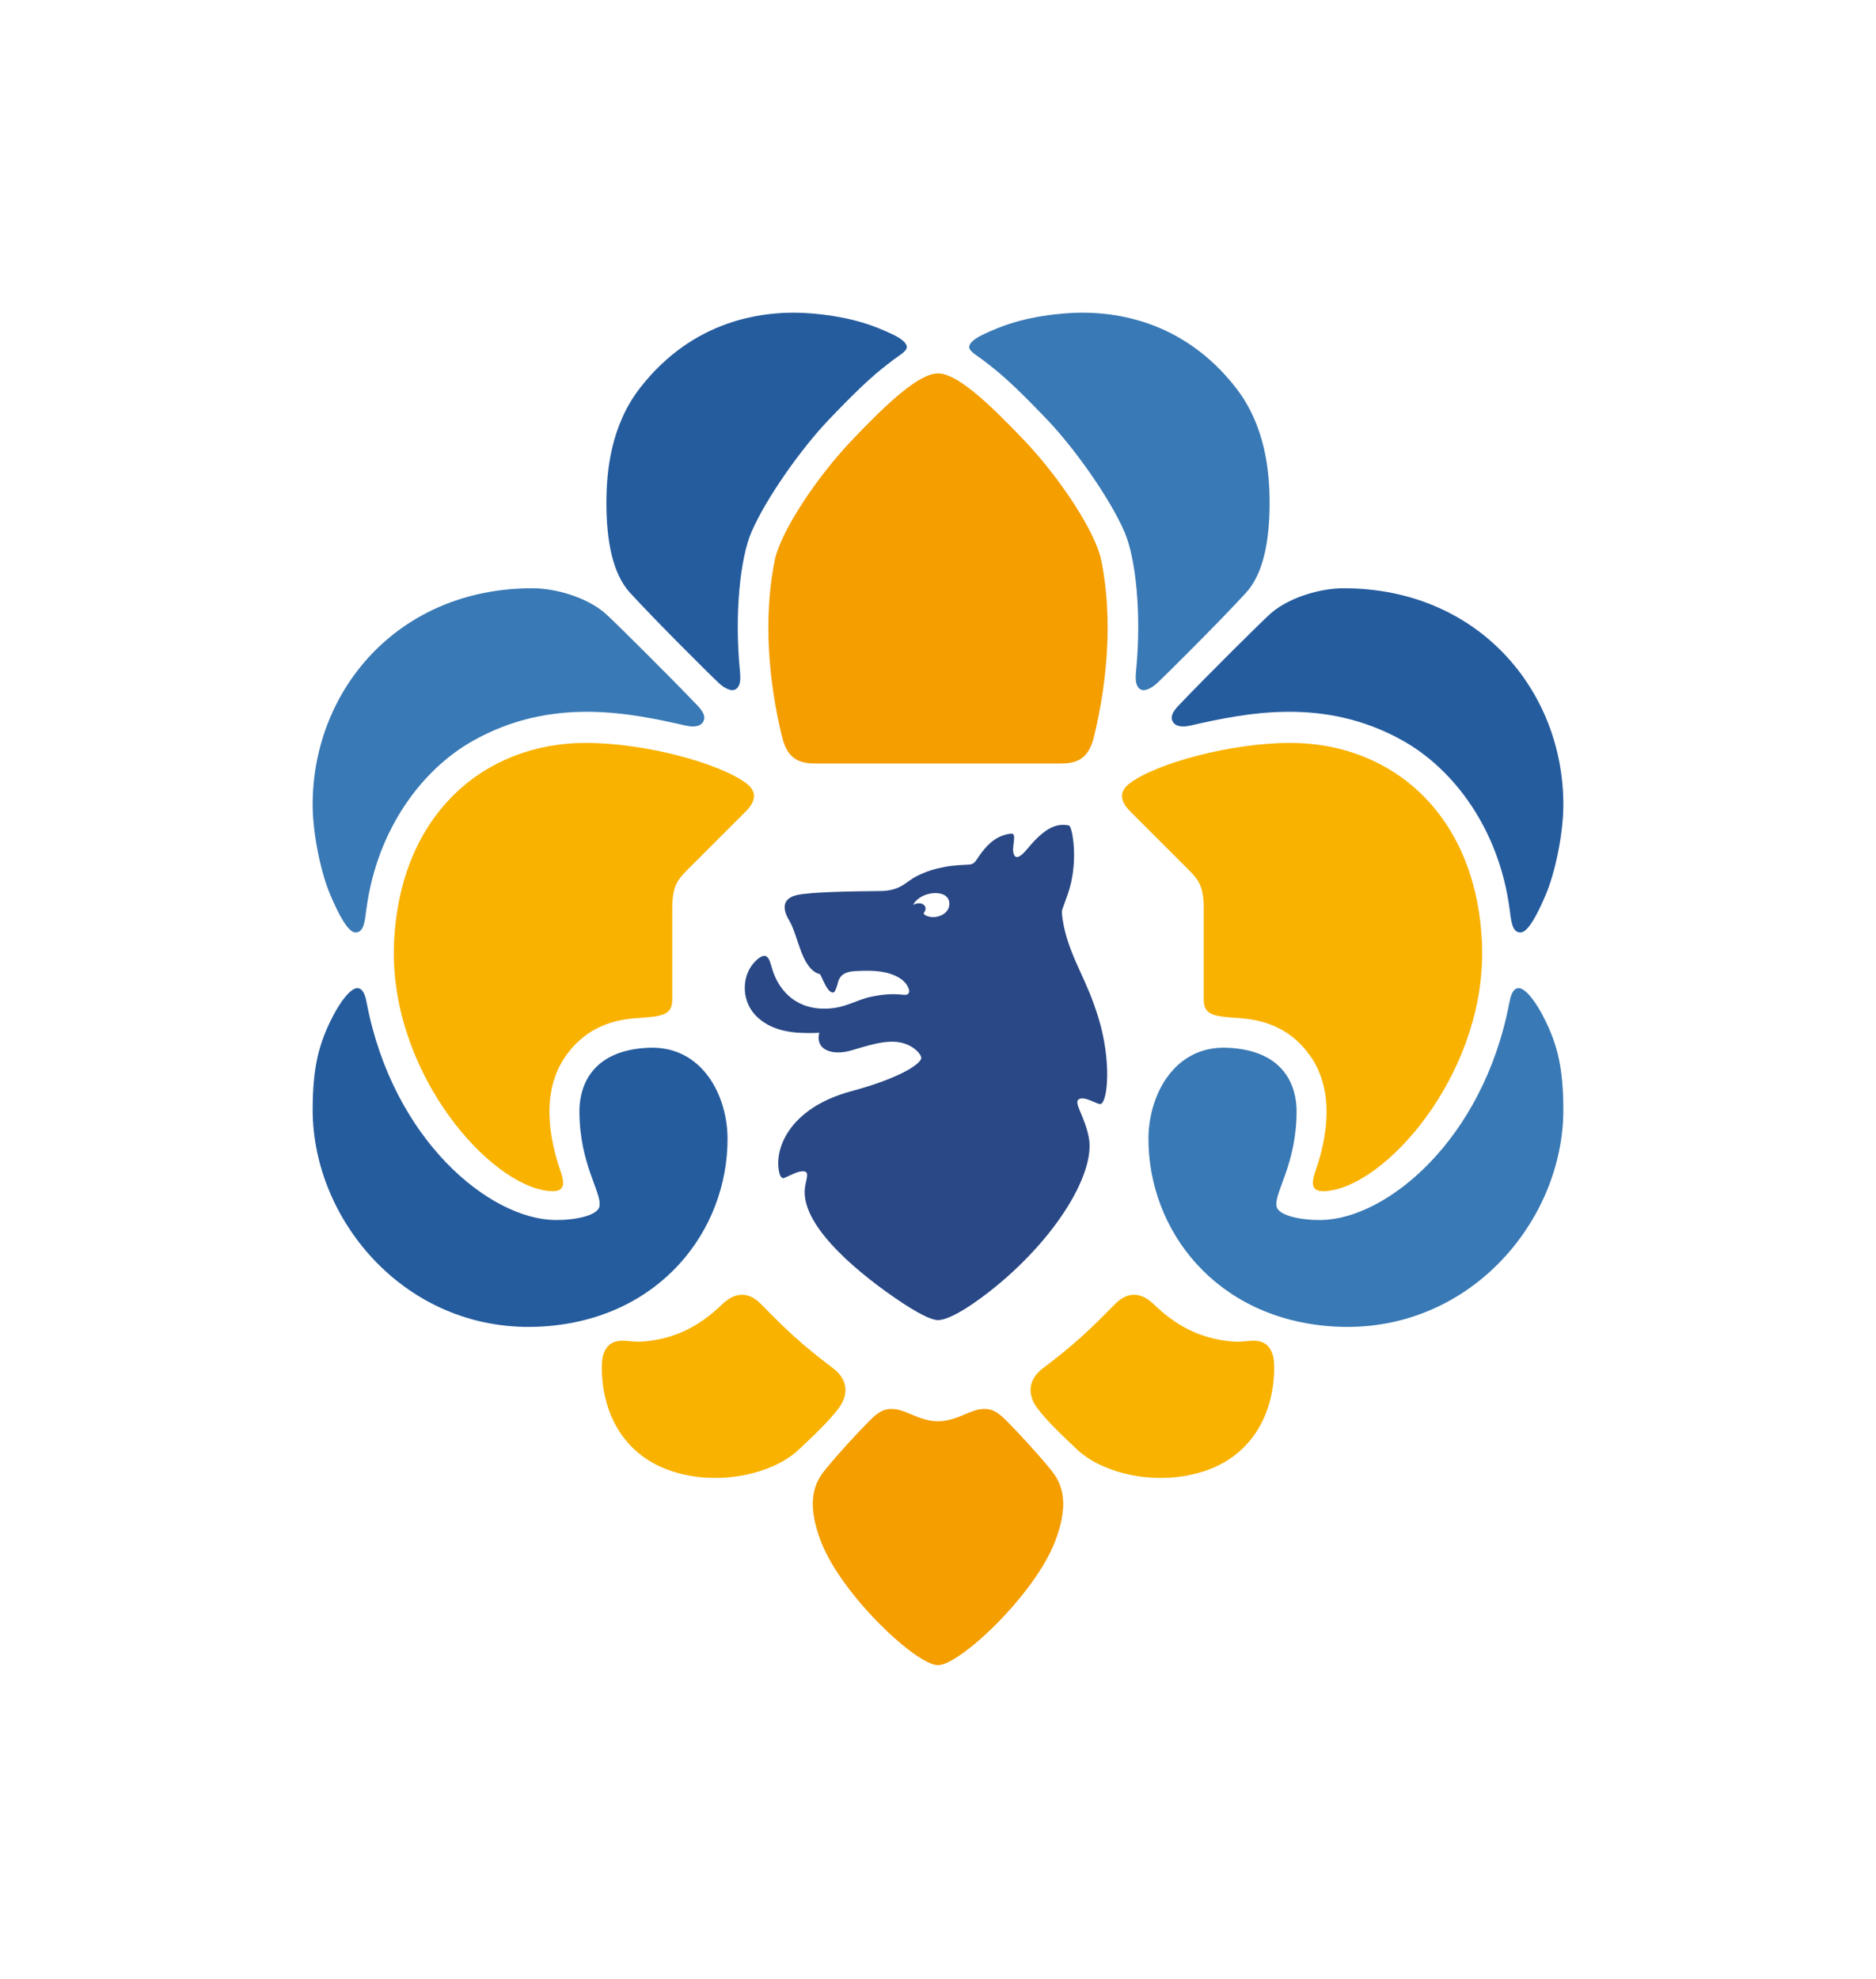 <?xml version="1.0" encoding="utf-8"?>
<!-- Generator: Adobe Illustrator 22.0.1, SVG Export Plug-In . SVG Version: 6.00 Build 0)  -->
<svg version="1.1" id="artwork" xmlns="http://www.w3.org/2000/svg" xmlns:xlink="http://www.w3.org/1999/xlink" x="0px" y="0px"
	 viewBox="0 0 306.144 322.866" enable-background="new 0 0 306.144 322.866" xml:space="preserve">
<g>
	<rect fill="none" width="306.144" height="322.866"/>
	<g>
		<g>
			<g>
				<path fill="#294885" d="M173.752,151.785c-0.173-0.693-0.592-2.786-0.41-3.342c0.178-0.557,0.614-1.674,0.931-2.604
					c1.646-4.779,0.891-9.786,0.363-10.923c-0.102-0.22-0.324-0.251-0.476-0.274c-2.332-0.351-4.246,1.148-6.57,3.94
					c-0.93,1.116-1.976,1.966-2.239,0.436c-0.176-1.011,0.615-3.085-0.33-2.991c-2.188,0.23-3.612,1.484-4.851,3.111
					c-0.954,1.258-1.026,1.918-2.135,1.951c-2.214,0.1-3.245,0.191-4.952,0.599c-1.712,0.406-3.159,1.045-4.185,1.679
					c-1.284,0.801-2.247,2.005-5.266,2.029c-4.834,0.041-10.967,0.152-13.348,0.606c-2.447,0.465-2.794,2.02-1.495,4.19
					c1.523,2.541,1.975,8.002,5.052,8.78c0.816,1.735,1.372,3.056,2.166,2.979c0.273-0.057,0.551-0.899,0.751-1.676
					c0.426-1.703,2.077-1.779,3.166-1.834c2.75-0.14,4.882,0.016,6.74,1.062c1.272,0.717,1.894,1.992,1.654,2.485
					c-0.433,0.885-1.343-0.324-6.062,0.632c-2.667,0.539-4.3,1.969-7.736,1.969c-5.12,0-7.629-3.467-8.529-6.562
					c-0.454-1.554-0.783-3.001-2.611-1.291c-2.349,2.196-2.523,6.375-0.094,8.927c1.611,1.692,3.865,2.573,6.581,2.823
					c0.831,0.066,2.494,0.106,3.85,0.043c0,0-0.387,1.062,0.197,2c0.586,0.94,2.338,1.669,5.131,0.838
					c3.996-1.19,7.43-2.301,10.18-0.245c0.5,0.372,1.118,1.061,1.118,1.509c0,0.816-2.998,3.157-11.406,5.421
					c-10.339,2.784-12.764,9.706-11.717,13.49c0.094,0.346,0.317,0.683,0.579,0.698c0.287,0.015,1.87-0.913,2.775-1.075
					c1.76-0.314,1.018,0.964,0.794,2.573c-0.798,5.739,7.359,12.978,14.563,17.965c3.989,2.761,6.135,3.703,7.141,3.703
					c1.03,0,3.162-0.762,7.141-3.703c11.229-8.298,18.675-19.919,17.468-26.11c-0.685-3.513-2.514-5.652-1.641-6.217
					c1.012-0.65,3.181,1.035,3.659,0.738c1.127-0.7,1.641-7.203-0.437-14.001C177.29,159.652,175.075,157.072,173.752,151.785z
					 M152.645,149.634c-0.95,0.142-2.127-0.365-1.865-0.711c0.113-0.149,0.408-0.54,0.182-1.011
					c-0.309-0.642-1.299-0.652-1.938-0.247c0.512-1.16,2.166-1.937,3.573-1.937c1.984,0,2.442,1.13,2.322,1.995
					C154.777,148.759,153.875,149.45,152.645,149.634z"/>
				<g>
					<path fill="#3979B5" d="M59.801,148.265c1.756-13.012,9.097-22.679,17.249-27.312c12.996-7.384,25.871-4.587,34.9-2.55
						c1.339,0.303,2.427,0.111,2.845-0.705c0.34-0.672,0.1-1.436-0.959-2.55c-4.246-4.471-14.013-14.187-15.236-15.208
						c-2.973-2.479-7.885-3.95-11.727-3.95c-21.957,0-35.849,16.698-35.849,35.286c0,4.865,1.361,11.153,2.855,14.687
						c1.388,3.279,2.926,6.194,4.145,6.194C59.432,152.158,59.543,150.173,59.801,148.265z"/>
					<path fill="#3979B5" d="M186.002,112.418c-0.616-0.468-0.755-1.395-0.615-2.802c0.93-9.333-0.016-18.513-1.882-22.821
						c-2.399-5.542-8.139-13.63-12.627-18.329c-5.824-6.1-7.918-7.779-10.6-9.813c-0.672-0.509-2.12-1.329-2.12-2.007
						c0-0.75,1.116-1.527,2.466-2.152c2.517-1.168,6.208-2.757,12.948-3.337c8.016-0.689,19.439,1.04,28.065,12.063
						c4.868,6.222,5.549,13.749,5.549,18.842c0,6.061-0.971,11.515-3.852,14.662c-4.268,4.66-13.409,13.758-14.611,14.839
						C188.14,112.087,186.81,113.028,186.002,112.418z"/>
					<path fill="#3979B5" d="M217.548,216.445c22.006,1.389,37.572-17.146,37.572-35.323c0-6.911-1.004-10.553-2.84-14.393
						c-1.566-3.276-3.364-5.497-4.439-5.492c-1.057,0.003-1.376,1.547-1.548,2.456c-4.262,22.276-19.977,35.206-30.674,35.381
						c-3.136,0.052-6.953-0.669-7.293-2.193c-0.487-2.183,3.264-6.84,3.264-15.578c0-3.538-1.555-9.951-11.349-10.337
						c-8.632-0.342-12.823,7.736-12.823,14.882C187.418,200.681,198.335,215.23,217.548,216.445z"/>
				</g>
				<g>
					<path fill="#255C9E" d="M88.598,216.445c-22.006,1.389-37.572-17.146-37.572-35.323c0-6.911,1.004-10.553,2.84-14.393
						c1.566-3.276,3.364-5.497,4.439-5.492c1.057,0.003,1.376,1.547,1.548,2.456c4.262,22.276,19.977,35.206,30.674,35.381
						c3.137,0.052,6.953-0.669,7.293-2.193c0.487-2.183-3.264-6.84-3.264-15.578c0-3.538,1.555-9.951,11.349-10.337
						c8.632-0.342,12.823,7.736,12.823,14.882C118.727,200.681,107.811,215.23,88.598,216.445z"/>
					<path fill="#255C9E" d="M120.143,112.418c0.616-0.468,0.755-1.395,0.615-2.802c-0.93-9.333,0.016-18.513,1.882-22.821
						c2.399-5.542,8.14-13.63,12.627-18.329c5.824-6.1,7.918-7.779,10.6-9.813c0.672-0.509,2.12-1.329,2.12-2.007
						c0-0.75-1.116-1.527-2.466-2.152c-2.517-1.168-6.208-2.757-12.948-3.337c-8.016-0.689-19.439,1.04-28.065,12.063
						c-4.868,6.222-5.549,13.749-5.549,18.842c0,6.061,0.97,11.515,3.852,14.662c4.268,4.66,13.409,13.758,14.611,14.839
						C118.005,112.087,119.336,113.028,120.143,112.418z"/>
					<path fill="#255C9E" d="M246.344,148.265c-1.756-13.012-9.097-22.679-17.249-27.312c-12.995-7.384-25.871-4.587-34.9-2.55
						c-1.339,0.303-2.427,0.111-2.845-0.705c-0.34-0.672-0.1-1.436,0.959-2.55c4.245-4.471,14.013-14.187,15.236-15.208
						c2.973-2.479,7.885-3.95,11.727-3.95c21.957,0,35.849,16.698,35.849,35.286c0,4.865-1.361,11.153-2.855,14.687
						c-1.388,3.279-2.925,6.194-4.145,6.194C246.713,152.158,246.603,150.173,246.344,148.265z"/>
				</g>
				<g>
					<path fill="#F9B200" d="M95.581,121.224c9.76,0,22.029,3.365,26.289,6.656c1.352,1.045,1.796,2.557-0.124,4.476
						c-2.51,2.509-7.524,7.523-9.537,9.537c-1.799,1.8-2.506,2.859-2.506,6.575c0,5.62,0,12.229,0,14.634
						c0,1.763-0.71,2.518-3.318,2.826c-0.666,0.078-2.045,0.158-3.075,0.254c-3.538,0.329-8.133,1.628-11.354,6.678
						c-4.162,6.524-1.611,14.973-0.478,18.247c0.824,2.377,0.682,3.796-2.885,3.082c-9.906-1.984-25.182-20.18-24.288-40.363
						C65.233,132.889,79.031,121.224,95.581,121.224z"/>
					<path fill="#F9B200" d="M210.564,121.224c-9.76,0-22.029,3.365-26.289,6.656c-1.352,1.045-1.796,2.557,0.124,4.476
						c2.51,2.509,7.524,7.523,9.537,9.537c1.799,1.8,2.506,2.859,2.506,6.575c0,5.62,0,12.229,0,14.634
						c0,1.763,0.71,2.518,3.318,2.826c0.666,0.078,2.045,0.158,3.075,0.254c3.538,0.329,8.133,1.628,11.354,6.678
						c4.162,6.524,1.611,14.973,0.478,18.247c-0.824,2.377-0.683,3.796,2.885,3.082c9.906-1.984,25.183-20.18,24.288-40.363
						C240.913,132.889,227.114,121.224,210.564,121.224z"/>
					<path fill="#F9B200" d="M170.224,223.241c4.937-3.72,7.603-6.218,11.726-10.438c1.902-1.946,4.084-2.153,6.369,0.049
						c3.176,3.067,7.084,5.574,12.799,6.045c2.292,0.189,3.516-0.543,5.133,0.245c0.824,0.4,1.609,1.506,1.666,3.401
						c0.229,7.55-3.38,16.295-14.315,18.248c-7.087,1.266-14.209-0.881-17.728-4.181c-2.409-2.255-5.066-4.768-6.61-6.853
						C167.651,227.582,167.725,225.121,170.224,223.241z"/>
					<path fill="#F9B200" d="M135.921,223.241c-4.937-3.72-7.603-6.218-11.726-10.438c-1.901-1.946-4.084-2.153-6.369,0.049
						c-3.176,3.067-7.084,5.574-12.799,6.045c-2.292,0.189-3.515-0.543-5.133,0.245c-0.824,0.4-1.609,1.506-1.666,3.401
						c-0.229,7.55,3.38,16.295,14.315,18.248c7.087,1.266,14.209-0.881,17.728-4.181c2.409-2.255,5.066-4.768,6.61-6.853
						C138.495,227.582,138.421,225.121,135.921,223.241z"/>
				</g>
				<g>
					<path fill="#F49E00" d="M126.421,91.467c0.942-4.697,6.84-13.584,12.586-19.618c5.853-6.146,10.956-10.914,14.066-10.914
						c3.105,0,8.209,4.768,14.064,10.914c5.747,6.034,11.646,14.921,12.585,19.618c0.943,4.697,2.215,14.511-1.185,28.716
						c-0.962,4.022-3.188,4.405-5.703,4.405c-1.12,0-38.405,0-39.522,0c-2.516,0-4.741-0.383-5.706-4.405
						C124.206,105.978,125.479,96.164,126.421,91.467z"/>
					<path fill="#F49E00" d="M153.073,231.913c2.818,0,5.023-1.718,6.93-1.966c1.613-0.21,2.653,0.29,4.13,1.77
						c2.141,2.145,5.225,5.501,7.274,8.015c1.478,1.813,3.483,4.839,0.73,11.892c-3.379,8.664-15.51,20.085-19.065,20.085
						s-15.686-11.422-19.065-20.085c-2.752-7.053-0.748-10.079,0.73-11.892c2.049-2.514,5.133-5.87,7.274-8.015
						c1.477-1.48,2.517-1.98,4.13-1.77C148.049,230.195,150.255,231.913,153.073,231.913z"/>
				</g>
			</g>
		</g>
	</g>
</g>
</svg>
